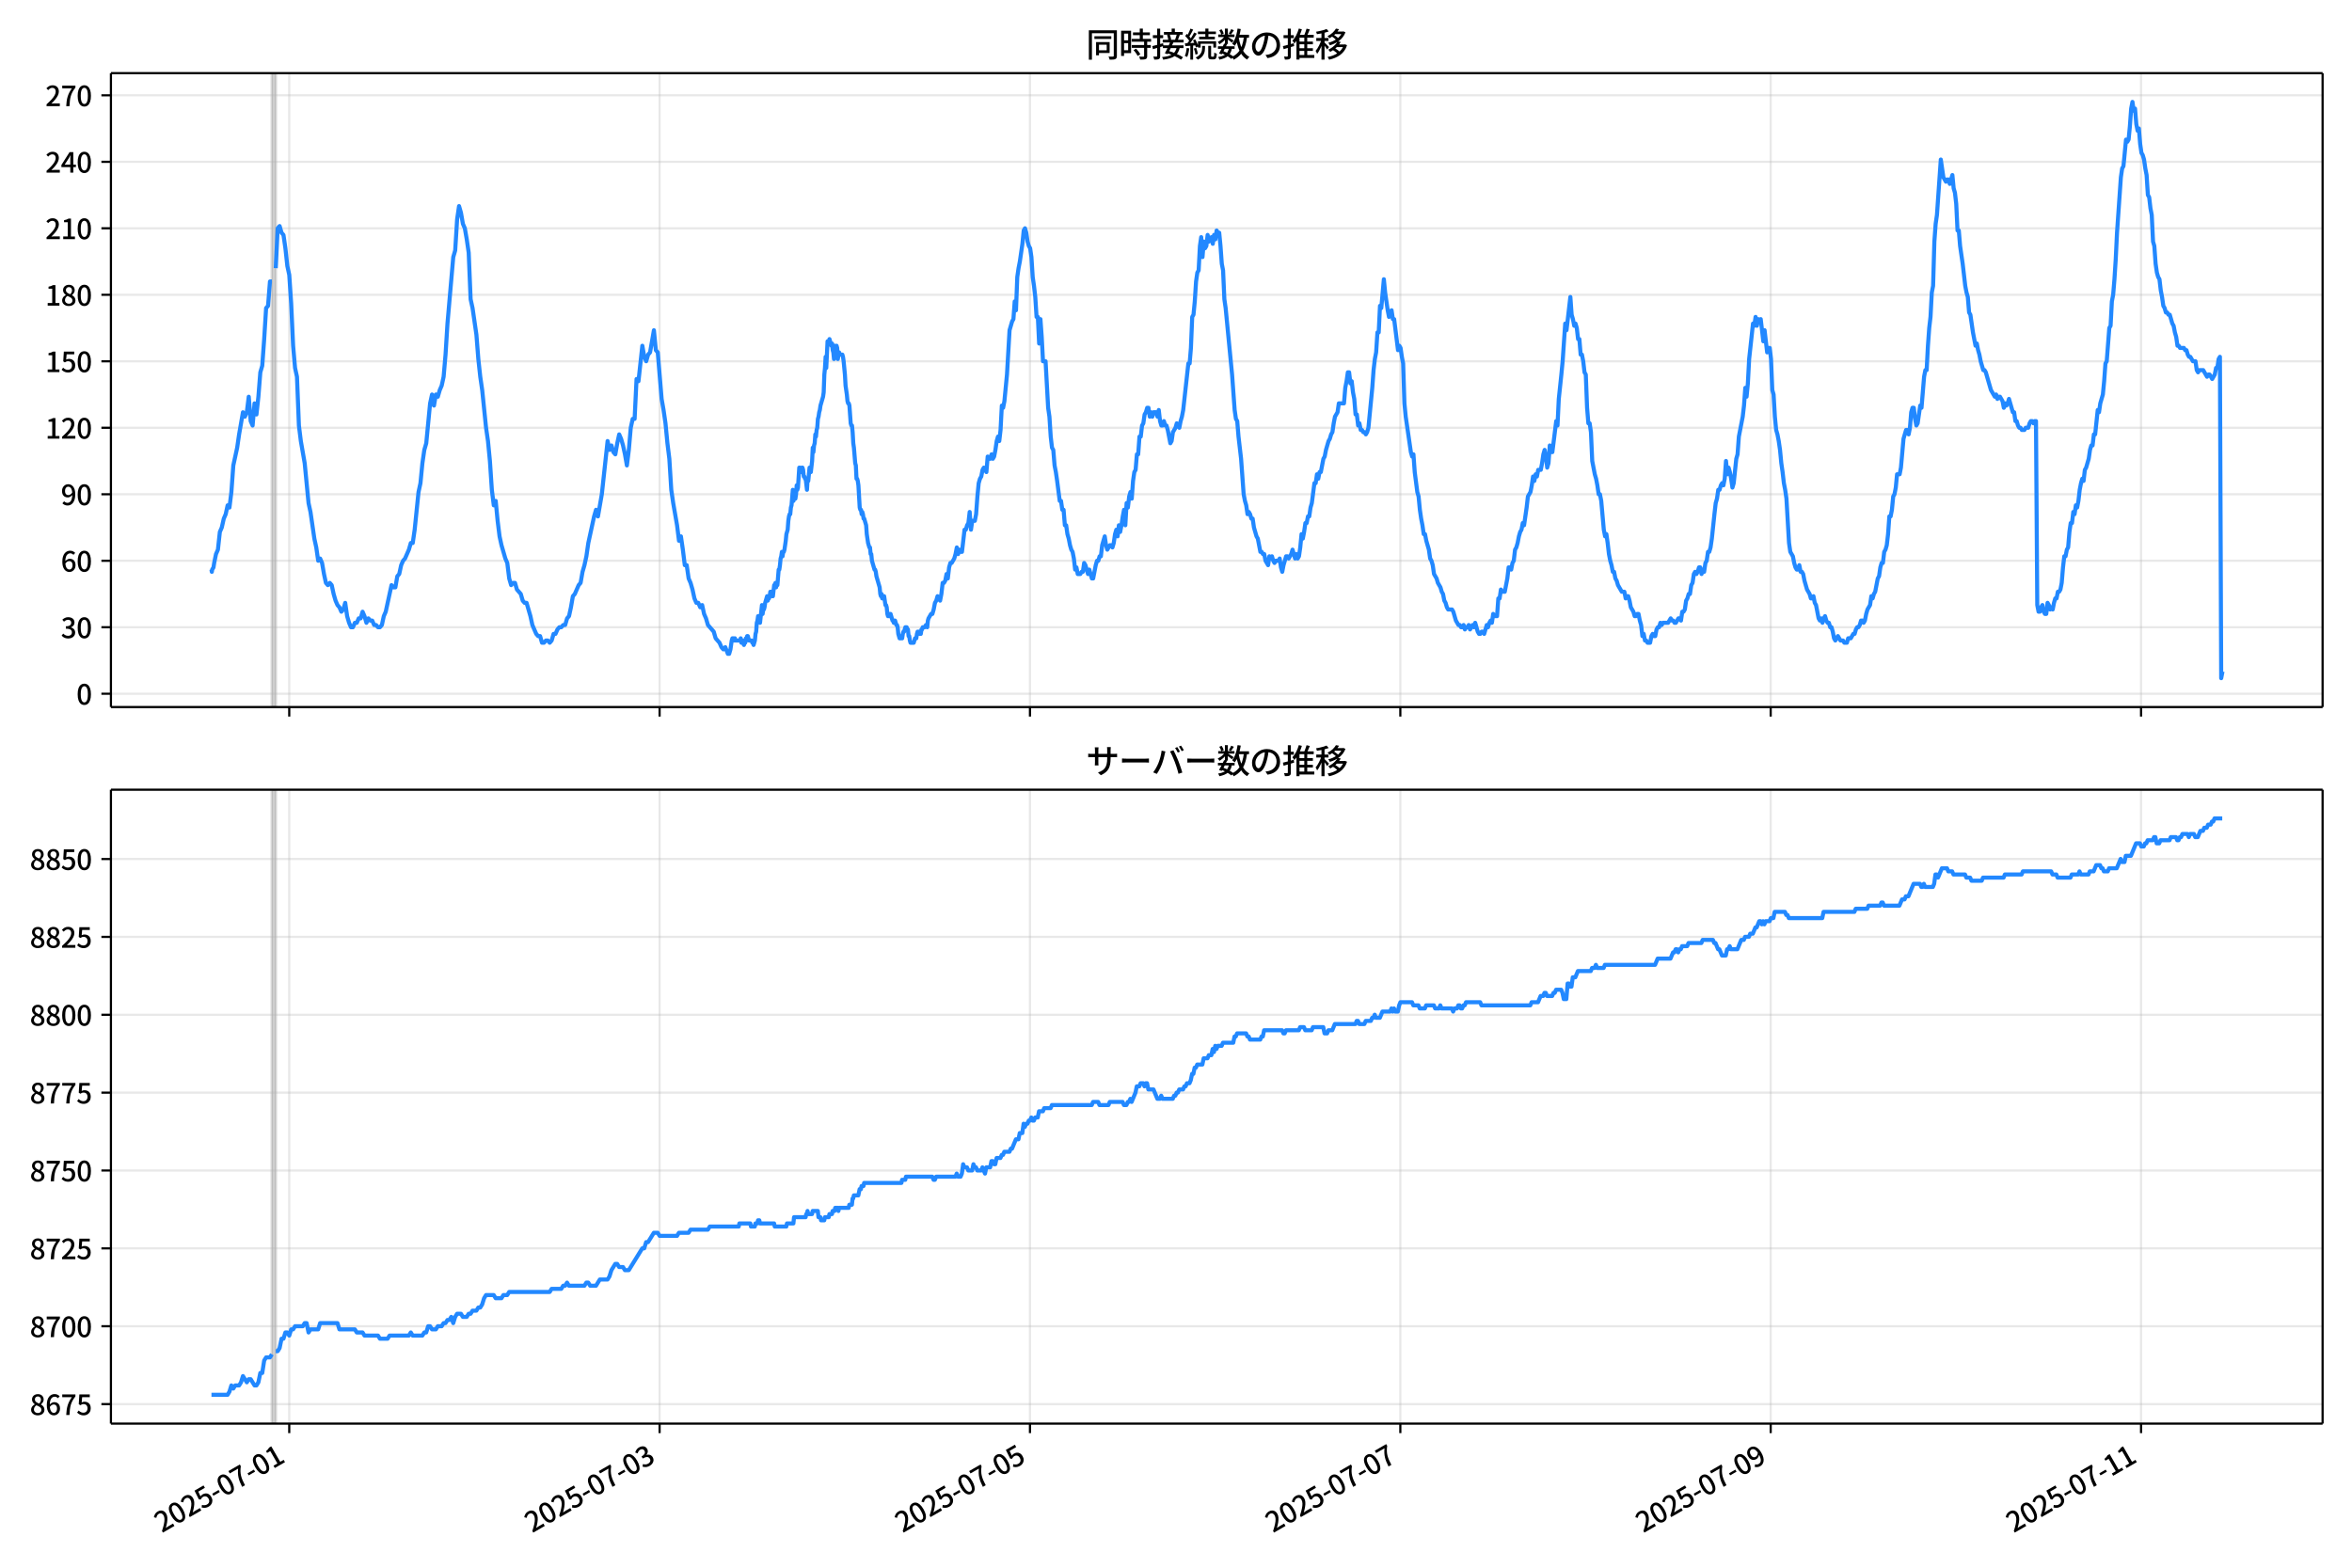 <!DOCTYPE svg  PUBLIC '-//W3C//DTD SVG 1.1//EN'  'http://www.w3.org/Graphics/SVG/1.1/DTD/svg11.dtd'>
<svg version="1.1" viewBox="0 0 864 576" xmlns="http://www.w3.org/2000/svg" xmlns:xlink="http://www.w3.org/1999/xlink">
 <defs>
  <style type="text/css">*{stroke-linejoin: round; stroke-linecap: butt}</style>
 </defs>
 <g id="aa">
  <g id="ab">
   <path d="m0 576h864v-576h-864z" fill="#fff"/>
  </g>
  <g id="ac">
   <g id="ad">
    <path d="m40.75 259.78h812.45v-232.9h-812.45z" fill="#fff"/>
   </g>
   <g id="ae">
    <path d="m99.875 259.78h1.417v-232.9h-1.417z" clip-path="url(#b)" fill="#808080" opacity=".3" stroke="#808080"/>
   </g>
   <g id="af">
    <g id="ag">
     <g id="ah">
      <path d="m106.25 259.78v-232.9" clip-path="url(#b)" fill="none" stroke="#b0b0b0" stroke-linecap="square" stroke-opacity=".3" stroke-width=".8"/>
     </g>
     <g id="ai">
      <defs>
       <path id="h" d="m0 0v3.5" stroke="#000" stroke-width=".8"/>
      </defs>
      <use x="106.253" y="259.778" stroke="#000000" stroke-width=".8" xlink:href="#h"/>
     </g>
    </g>
    <g id="aj">
     <g id="ak">
      <path d="m242.3 259.78v-232.9" clip-path="url(#b)" fill="none" stroke="#b0b0b0" stroke-linecap="square" stroke-opacity=".3" stroke-width=".8"/>
     </g>
     <g id="al">
      <use x="242.304" y="259.778" stroke="#000000" stroke-width=".8" xlink:href="#h"/>
     </g>
    </g>
    <g id="am">
     <g id="an">
      <path d="m378.36 259.78v-232.9" clip-path="url(#b)" fill="none" stroke="#b0b0b0" stroke-linecap="square" stroke-opacity=".3" stroke-width=".8"/>
     </g>
     <g id="ao">
      <use x="378.355" y="259.778" stroke="#000000" stroke-width=".8" xlink:href="#h"/>
     </g>
    </g>
    <g id="ap">
     <g id="aq">
      <path d="m514.41 259.78v-232.9" clip-path="url(#b)" fill="none" stroke="#b0b0b0" stroke-linecap="square" stroke-opacity=".3" stroke-width=".8"/>
     </g>
     <g id="ar">
      <use x="514.407" y="259.778" stroke="#000000" stroke-width=".8" xlink:href="#h"/>
     </g>
    </g>
    <g id="as">
     <g id="at">
      <path d="m650.46 259.78v-232.9" clip-path="url(#b)" fill="none" stroke="#b0b0b0" stroke-linecap="square" stroke-opacity=".3" stroke-width=".8"/>
     </g>
     <g id="au">
      <use x="650.458" y="259.778" stroke="#000000" stroke-width=".8" xlink:href="#h"/>
     </g>
    </g>
    <g id="av">
     <g id="aw">
      <path d="m786.51 259.78v-232.9" clip-path="url(#b)" fill="none" stroke="#b0b0b0" stroke-linecap="square" stroke-opacity=".3" stroke-width=".8"/>
     </g>
     <g id="ax">
      <use x="786.509" y="259.778" stroke="#000000" stroke-width=".8" xlink:href="#h"/>
     </g>
    </g>
   </g>
   <g id="ay">
    <g id="az">
     <g id="ba">
      <path d="m40.75 254.89h812.45" clip-path="url(#b)" fill="none" stroke="#b0b0b0" stroke-linecap="square" stroke-opacity=".3" stroke-width=".8"/>
     </g>
     <g id="bb">
      <defs>
       <path id="c" d="m0 0h-3.5" stroke="#000" stroke-width=".8"/>
      </defs>
      <use x="40.75" y="254.892" stroke="#000000" stroke-width=".8" xlink:href="#c"/>
     </g>
     <g id="bc">
      <!-- 0 -->
      <g transform="translate(28.05 258.88) scale(.1 -.1)">
       <defs>
        <path id="a" transform="scale(.016)" d="m1830-90q-460 0-806 275-346 276-535 823-188 547-188 1366 0 820 188 1357 189 538 535 803 346 266 806 266 461 0 800-269 340-269 528-803 189-534 189-1354 0-819-189-1366-188-547-528-823-339-275-800-275zm0 589q237 0 422 185 186 186 288 599 103 413 103 1091 0 679-103 1082-102 403-288 582-185 180-422 180-236 0-422-180-186-179-292-582-105-403-105-1082 0-678 105-1091 106-413 292-599 186-185 422-185z"/>
       </defs>
       <use xlink:href="#a"/>
      </g>
     </g>
    </g>
    <g id="bd">
     <g id="be">
      <path d="m40.75 230.46h812.45" clip-path="url(#b)" fill="none" stroke="#b0b0b0" stroke-linecap="square" stroke-opacity=".3" stroke-width=".8"/>
     </g>
     <g id="bf">
      <use x="40.75" y="230.462" stroke="#000000" stroke-width=".8" xlink:href="#c"/>
     </g>
     <g id="bg">
      <!-- 30 -->
      <g transform="translate(22.35 234.45) scale(.1 -.1)">
       <defs>
        <path id="q" transform="scale(.016)" d="m1715-90q-371 0-656 90t-503 240q-217 150-377 323l359 474q211-205 479-359 269-153 634-153 269 0 467 92 199 93 311 266t112 423q0 256-125 451t-429 300q-304 106-835 106v551q467 0 732 105 266 106 384 291 119 186 119 423 0 307-192 489-192 183-531 183-269 0-503-119-233-118-438-316l-384 460q282 256 614 413 333 157 737 157 422 0 748-144 327-144 512-413 186-269 186-659 0-403-221-685-221-281-592-422v-26q269-70 490-227t349-400 128-557q0-422-215-726-214-304-573-468-358-163-787-163z"/>
       </defs>
       <use xlink:href="#q"/>
       <use transform="translate(57)" xlink:href="#a"/>
      </g>
     </g>
    </g>
    <g id="bh">
     <g id="bi">
      <path d="m40.75 206.03h812.45" clip-path="url(#b)" fill="none" stroke="#b0b0b0" stroke-linecap="square" stroke-opacity=".3" stroke-width=".8"/>
     </g>
     <g id="bj">
      <use x="40.75" y="206.032" stroke="#000000" stroke-width=".8" xlink:href="#c"/>
     </g>
     <g id="bk">
      <!-- 60 -->
      <g transform="translate(22.35 210.02) scale(.1 -.1)">
       <defs>
        <path id="p" transform="scale(.016)" d="m1971-90q-339 0-634 144-294 144-518 435-224 292-352 733-128 442-128 1044 0 678 147 1161 148 483 397 784 250 301 570 445t665 144q397 0 688-147 292-147 490-359l-403-448q-128 154-327 253-198 99-409 99-307 0-567-182-259-182-413-605-153-422-153-1145 0-608 115-1002t326-589q212-195 493-195 212 0 375 121 163 122 259 343t96 522q0 300-90 511-89 212-259 320-169 109-419 109-211 0-451-134t-458-461l-25 538q134 192 313 323t374 201q196 71 375 71 397 0 694-163 298-163 467-490 170-326 170-825 0-468-195-817-195-348-512-544-317-195-701-195z"/>
       </defs>
       <use xlink:href="#p"/>
       <use transform="translate(57)" xlink:href="#a"/>
      </g>
     </g>
    </g>
    <g id="bl">
     <g id="bm">
      <path d="m40.75 181.6h812.45" clip-path="url(#b)" fill="none" stroke="#b0b0b0" stroke-linecap="square" stroke-opacity=".3" stroke-width=".8"/>
     </g>
     <g id="bn">
      <use x="40.75" y="181.602" stroke="#000000" stroke-width=".8" xlink:href="#c"/>
     </g>
     <g id="bo">
      <!-- 90 -->
      <g transform="translate(22.35 185.59) scale(.1 -.1)">
       <defs>
        <path id="o" transform="scale(.016)" d="m1562-90q-410 0-708 150-297 151-502 356l403 461q141-160 346-256t422-96q224 0 425 102 202 103 352 333 151 230 237 614 87 384 87 941 0 589-115 970t-323 563-496 182q-205 0-372-118-166-118-262-336t-96-525q0-301 86-512 87-211 259-323 173-112 417-112 224 0 460 141 237 141 448 461l32-544q-134-180-313-314t-371-208-384-74q-391 0-689 166-297 167-467 496-169 330-169 823 0 467 195 816t515 541 698 192q339 0 636-138 298-137 519-419 221-281 349-710t128-1018q0-691-141-1187t-391-807q-249-310-563-461-313-150-652-150z"/>
       </defs>
       <use xlink:href="#o"/>
       <use transform="translate(57)" xlink:href="#a"/>
      </g>
     </g>
    </g>
    <g id="bp">
     <g id="bq">
      <path d="m40.75 157.17h812.45" clip-path="url(#b)" fill="none" stroke="#b0b0b0" stroke-linecap="square" stroke-opacity=".3" stroke-width=".8"/>
     </g>
     <g id="br">
      <use x="40.75" y="157.172" stroke="#000000" stroke-width=".8" xlink:href="#c"/>
     </g>
     <g id="bs">
      <!-- 120 -->
      <g transform="translate(16.65 161.16) scale(.1 -.1)">
       <defs>
        <path id="k" transform="scale(.016)" d="m544 0v608h1037v3277h-845v467q333 58 579 147 247 90 451 218h557v-4109h915v-608h-2694z"/>
        <path id="d" transform="scale(.016)" d="m282 0v429q697 621 1164 1136 468 515 701 956 234 442 234 826 0 256-87 451-86 196-262 301-176 106-445 106-275 0-506-151-230-150-422-368l-416 410q301 333 637 518 336 186 803 186 429 0 749-176t496-493 176-745q0-455-224-919t-615-935q-390-470-889-950 186 20 394 36t374 16h1184v-634h-3046z"/>
       </defs>
       <use xlink:href="#k"/>
       <use transform="translate(57)" xlink:href="#d"/>
       <use transform="translate(114)" xlink:href="#a"/>
      </g>
     </g>
    </g>
    <g id="bt">
     <g id="bu">
      <path d="m40.75 132.74h812.45" clip-path="url(#b)" fill="none" stroke="#b0b0b0" stroke-linecap="square" stroke-opacity=".3" stroke-width=".8"/>
     </g>
     <g id="bv">
      <use x="40.75" y="132.743" stroke="#000000" stroke-width=".8" xlink:href="#c"/>
     </g>
     <g id="bw">
      <!-- 150 -->
      <g transform="translate(16.65 136.73) scale(.1 -.1)">
       <defs>
        <path id="g" transform="scale(.016)" d="m1715-90q-365 0-653 90t-506 237q-217 147-383 307l352 480q134-134 294-246t361-183q202-70 452-70 262 0 473 118 212 119 333 346 122 227 122 541 0 460-247 716-246 256-649 256-224 0-384-64t-365-198l-365 237 141 2240h2387v-627h-1747l-109-1204q154 77 307 118 154 42 340 42 397 0 723-160t518-490q192-329 192-847 0-519-224-887t-586-560q-361-192-777-192z"/>
       </defs>
       <use xlink:href="#k"/>
       <use transform="translate(57)" xlink:href="#g"/>
       <use transform="translate(114)" xlink:href="#a"/>
      </g>
     </g>
    </g>
    <g id="bx">
     <g id="by">
      <path d="m40.75 108.31h812.45" clip-path="url(#b)" fill="none" stroke="#b0b0b0" stroke-linecap="square" stroke-opacity=".3" stroke-width=".8"/>
     </g>
     <g id="bz">
      <use x="40.75" y="108.313" stroke="#000000" stroke-width=".8" xlink:href="#c"/>
     </g>
     <g id="ca">
      <!-- 180 -->
      <g transform="translate(16.65 112.3) scale(.1 -.1)">
       <defs>
        <path id="i" transform="scale(.016)" d="m1830-90q-441 0-787 163-345 164-547 448-202 285-202 650 0 314 122 557t314 419 403 291v32q-256 186-442 458-185 272-185 643 0 365 176 640t480 425q304 151 694 151 410 0 704-160t457-439q164-278 164-649 0-237-96-448t-234-381q-137-169-291-278v-32q218-115 397-285 179-169 288-406t109-557q0-346-189-628-189-281-532-448-342-166-803-166zm314 2708q205 198 310 419 106 221 106 464 0 211-83 384t-247 272q-163 99-393 99-288 0-480-183-192-182-192-502 0-256 134-429 135-172 359-294t486-230zm-294-2170q236 0 418 89 183 90 285 253 103 164 103 388 0 211-90 367-89 157-246 272-157 116-368 215t-454 195q-244-173-398-426-153-252-153-553 0-237 118-416 119-179 324-282 205-102 461-102z"/>
       </defs>
       <use xlink:href="#k"/>
       <use transform="translate(57)" xlink:href="#i"/>
       <use transform="translate(114)" xlink:href="#a"/>
      </g>
     </g>
    </g>
    <g id="cb">
     <g id="cc">
      <path d="m40.75 83.883h812.45" clip-path="url(#b)" fill="none" stroke="#b0b0b0" stroke-linecap="square" stroke-opacity=".3" stroke-width=".8"/>
     </g>
     <g id="cd">
      <use x="40.75" y="83.883" stroke="#000000" stroke-width=".8" xlink:href="#c"/>
     </g>
     <g id="ce">
      <!-- 210 -->
      <g transform="translate(16.65 87.868) scale(.1 -.1)">
       <use xlink:href="#d"/>
       <use transform="translate(57)" xlink:href="#k"/>
       <use transform="translate(114)" xlink:href="#a"/>
      </g>
     </g>
    </g>
    <g id="cf">
     <g id="cg">
      <path d="m40.75 59.453h812.45" clip-path="url(#b)" fill="none" stroke="#b0b0b0" stroke-linecap="square" stroke-opacity=".3" stroke-width=".8"/>
     </g>
     <g id="ch">
      <use x="40.75" y="59.453" stroke="#000000" stroke-width=".8" xlink:href="#c"/>
     </g>
     <g id="ci">
      <!-- 240 -->
      <g transform="translate(16.65 63.438) scale(.1 -.1)">
       <defs>
        <path id="x" transform="scale(.016)" d="m2170 0v3072q0 192 12 457 13 266 20 458h-26q-90-179-183-365-92-185-195-364l-921-1415h2579v-576h-3328v493l1875 2957h858v-4717h-691z"/>
       </defs>
       <use xlink:href="#d"/>
       <use transform="translate(57)" xlink:href="#x"/>
       <use transform="translate(114)" xlink:href="#a"/>
      </g>
     </g>
    </g>
    <g id="cj">
     <g id="ck">
      <path d="m40.75 35.023h812.45" clip-path="url(#b)" fill="none" stroke="#b0b0b0" stroke-linecap="square" stroke-opacity=".3" stroke-width=".8"/>
     </g>
     <g id="cl">
      <use x="40.75" y="35.023" stroke="#000000" stroke-width=".8" xlink:href="#c"/>
     </g>
     <g id="cm">
      <!-- 270 -->
      <g transform="translate(16.65 39.008) scale(.1 -.1)">
       <defs>
        <path id="f" transform="scale(.016)" d="m1235 0q32 646 109 1187t224 1024 384 941 576 938h-2208v627h3027v-455q-409-512-665-989-256-476-397-969t-205-1053-90-1251h-755z"/>
       </defs>
       <use xlink:href="#d"/>
       <use transform="translate(57)" xlink:href="#f"/>
       <use transform="translate(114)" xlink:href="#a"/>
      </g>
     </g>
    </g>
   </g>
   <g id="cn">
    <path d="m77.68 209.29.135.814.119-.814.491-.814.25-1.629.668-3.257.707-1.629.711-6.515.707-1.629.735-3.257.705-1.629.71-3.257.668.814.709-5.7.709-9.772 1.417-6.515.709-4.886 1.417-8.143.709 1.629.709-1.629.709-5.7.709 8.958.709 1.629.709-8.143.709 4.072.709-6.515.709-8.958.709-2.443.709-9.772.709-11.401.709-.814.709-8.958h.709m1.417-4.886.709-14.658.709-.814.709 2.443.709.814.709 4.886.709 6.515.709 3.257.709 10.586.709 15.472.709 8.143.709 3.257.709 17.915.709 5.7 1.417 8.143 1.417 14.658.709 3.257 1.417 9.772.709 3.257.709 4.886.709-.814.709 1.629.709 4.072.709 3.257.709.814.709-.814.709.814.709 3.257.709 2.443.709 1.629.709.814.709 1.629.709-.814.709-2.443.709 4.886.709 2.443.709 1.629h.709l.709-1.629h.709l.709-1.629h.709l.709-2.443.709 1.629.709 2.443.709-1.629.709.814h.709l.709 1.629h.709l.709.814h.709l.709-.814.709-3.257.709-1.629 2.126-9.772.709.814h.709l.709-4.072.709-.814.709-3.257.709-1.629.709-.814 1.417-3.257.709-2.443h.709l.709-4.886 1.417-13.844.709-3.257.709-7.329.709-4.886.709-2.443 1.417-14.658.709-3.257.709 4.072.709-4.072.709.814.709-2.443.709-1.629.709-3.257.709-8.143.709-11.401 2.126-24.43.709-2.443.709-11.401.709-4.886.709 2.443.709 4.072.709 1.629.709 4.072.709 4.886.709 17.101.709 3.257 1.417 9.772.709 8.958.709 6.515.709 4.886 1.417 13.844.709 4.886.709 7.329.709 10.586.709 5.7.709-1.629.709 7.329.709 5.7.709 3.257 1.417 4.886.709 1.629.709 5.7.709 2.443.709-.814h.709l.709 2.443 1.417 1.629.709 2.443.709.814h.709l1.417 4.886.709 3.257 1.417 3.257.709.814h.709l.709 2.443h.709l.709-.814h.709l.709.814.709-.814.709-2.443h.709l.709-1.629.709-.814h.709l.709-.814h.709l.709-2.443.709-.814.709-3.257.709-4.072.709-.814 1.417-3.257.709-.814.709-4.072.709-2.443.709-3.257.709-4.886 2.126-9.772.709-2.443.709 2.443 1.417-8.143 2.126-19.544.709 3.257.709-1.629.709 2.443.709.814.709-4.072.709-3.257.709 1.629.709 2.443.709 3.257.709 4.072.709-5.7.709-8.143.709-3.257h.709l.709-14.658.709.814 1.417-13.029.709 4.072.709 1.629.709-2.443.709-.814 1.417-8.143.709 7.329.709.814 1.417 17.101.709 4.072.709 4.886.709 7.329.709 5.7.709 11.401.709 4.886 1.417 8.143.709 5.7.709-1.629.709 4.886.709 5.7h.709l.709 4.886.709 1.629.709 2.443.709 3.257.709 1.629h.709l.709 1.629.709-.814.709 3.257.709 1.629.709 2.443 2.126 2.443.709 2.443 1.417 1.629.709 1.629.709.814.709-.814.945 2.443h.472l.472-1.629.472-3.257.236-.814h.472l.236.814.236-.814.236.814h1.653l.236-.814.236 1.629h.236l.236-.814.472 1.629.236-.814h.236l.236-1.629.236.814.236-1.629h.236l.472 1.629h.945l.236.814h.236l.236.814.472-1.629.236-2.443.236-.814.236-3.257.236-.814.236-1.629h.472l.236 2.443.709-6.515.236 3.257.236-1.629h.236l.236-.814.236-1.629.709-2.443.236 1.629.236-.814h.236l.236-.814.236-1.629h.472l.236 1.629h.236l.472-4.072h.236l.236-.814.236 1.629.236-1.629.236.814.472-5.7h.236l.236-1.629.236-2.443.236-.814.236-1.629.236 1.629.236-1.629h.236l.236-.814.472-3.257.236-2.443.472-1.629.236-3.257.236-1.629.236-.814h.236l.236-2.443.236-.814.472-5.7.236 4.072.236-2.443h.236l.236 1.629.236-1.629.236-3.257.236 1.629.236-.814.472-7.329h.236l.472 1.629.236-1.629h.236l.236.814.236 2.443h.236l.236.814h.236l.472 4.072.236-4.072.236.814.472-4.886.472 1.629.472-4.072.236-4.886.236 1.629.236-2.443.236-.814.236-3.257.236.814.236-2.443.236-.814.236-3.257.236-.814.236-1.629.236-.814.236-1.629.945-3.257.236-1.629.236-6.515.236-2.443.236-4.072.236 4.072.472-9.772h.236l.236.814.236-1.629.709 2.443.236-.814.236 2.443.236.814.236 2.443.236-4.886.236 1.629.236.814.236-2.443.236.814.236 4.072.236-1.629.236-.814.236.814h.945l.236.814.236 1.629.472 4.886.236 4.072.472 3.257.236 2.443.236.814h.236l.236.814.472 6.515.236.814h.236l.236 2.443.236 4.072.236 1.629.472 5.7.236.814.236 4.886h.236l.236.814.236 1.629.472 8.143.236.814h.236l.236 1.629.236-.814.236.814.236 1.629h.236l.709 2.443.236 3.257.472 3.257.472 1.629h.236l.236 2.443h.236l.236 2.443.945 3.257h.236l.236.814.236 1.629 1.181 4.072.236 2.443.236.814.236-.814.236 1.629.236-.814h.472l.472 3.257h.236l.236.814.236 2.443.236.814h.472l.236-.814h.236l.709 2.443h.236l.236.814.236-.814h.236l.472 1.629h.236l.236.814.236 2.443.472 1.629h.472l.236-.814.236.814.236-1.629.236-.814h.236l.472-1.629.236.814.236-.814.236.814h.236l.236 2.443h.236l.236 1.629.236.814h1.181l.472-1.629h.472l.236-1.629.236-.814h.472l.236.814h.472l.236-1.629h.236l.236-.814h.709l.472-.814.472.814.236-2.443.236-.814.945-1.629h.472l.472-1.629.472-2.443.472-.814.472-1.629.945 1.629.472-2.443.472-4.072h.472l.472-.814.472-2.443.472 1.629.472-4.072.472-1.629h.472l.945-1.629.472-1.629.472-2.443.472 2.443.472-1.629.472.814h.472l.945-8.143h.472l.472-1.629.472-.814.472-4.072.472 6.515.472-3.257h.945l.472-2.443.472-6.515.472-4.886.472-1.629.472-.814.472-2.443.472-.814.945 1.629.472-5.7.472.814h.472l.472-1.629.472 1.629.472-.814.472-2.443.472-3.257.472-1.629.472 1.629.472-4.072.472-8.958.472.814.472-2.443.945-9.772.945-16.287.945-3.257.472-.814.472-6.515.472 3.257.472-12.215.472-3.257.472-2.443.945-6.515.472-4.886.472-.814.472 1.629.472 3.257.472 1.629.472.814.472 3.257.472 7.329.472 3.257.472 4.072.472 7.329h.472l.472 9.772.472-8.958.472 6.515.472 8.958h.945l.945 17.101.472 3.257.472 7.329.472 4.072.472.814.472 5.7.472 2.443.472 3.257.945 7.329h.472l.472 3.257h.472l.472 5.7h.472l.472 3.257.472 1.629.472 2.443.472 1.629.472.814.472 2.443.472 4.072.472-.814.472 2.443h.945l.472-.814h.472l.472-3.257.472.814.945 3.257.472-1.629.945 3.257h.472l.945-4.886.472-1.629h.472l.472-1.629h.472l.472-4.072.945-3.257.472 3.257.472 1.629.945-1.629h.472l.472.814.472-1.629.472-3.257.472-1.629.472 2.443.472-4.072.472 2.443.472-2.443.472-3.257.472-2.443.472 5.7.472-8.143.472 1.629.472-4.072.472-1.629.472 2.443.472-6.515.472-3.257.472-.814.472-5.7h.472l.472-6.515h.472l.472-4.072.472-.814.472-3.257.472-.814.472-1.629h.472l.472 3.257.472-1.629.472 1.629.472-1.629h.945l.472 1.629.472-2.443.472 4.072.472 1.629h.472l.472-1.629.472 1.629h.472l.472 1.629.945 4.886.472-.814.472-3.257.945-1.629.472-1.629.945 1.629.472-2.443.472-1.629.472-2.443 1.89-17.101h.472l.472-5.7.472-11.401.472-.814.472-4.886.472-7.329.472-3.257.472-.814.472-8.958.472-3.257.472 7.329.472-5.7.472 2.443.472-.814.472-4.072.472 2.443.945-1.629.472 2.443.472-3.257.472 1.629.472-3.257.472.814h.472l.472 4.886.472 6.515.472 2.443.472 10.586.472 3.257 2.362 24.43.945 13.029.472 3.257.472.814.472 5.7.945 8.143.945 13.029.472 2.443.472 1.629.472 3.257.472-.814.472.814.472 1.629h.472l.472 3.257.945 3.257.472.814.945 4.886h.472l.472.814h.472l.472 2.443.945 1.629.472-3.257.472.814.472-.814.472 1.629.472.814.472-.814h.945l.472-.814.472 3.257.472 1.629.472-2.443.945-3.257h.472l.472.814.945-1.629.472-1.629.945 3.257.472-1.629.472 1.629.472-.814.472-3.257.472-4.886.472 1.629.472-2.443.472-3.257h.472l.472-2.443h.472l.472-3.257.472-1.629.945-7.329h.472l.472-3.257.472 1.629.472-2.443h.472l.945-4.886.472-.814.472-2.443.945-3.257.472-.814.472-1.629.472-.814.472-3.257.472-2.443.945-1.629.472-3.257h1.89l.472-5.7.472-2.443.472-3.257h.472l.472 4.072.472-.814.472 4.072.472 2.443.472 5.7h.472l.472 4.072.472-.814.472 2.443h.472l.472.814h.472l.472.814.472-.814.472-1.629 1.417-14.658.472-6.515.472-4.072.472-2.443.472-7.329h.472l.472-9.772.472.814.945-10.586.472 4.886.945 6.515.472 2.443.472-.814.472-1.629.472 3.257h.472l1.417 11.401.472-1.629.472.814.472 3.257.472 2.443.472 14.658.472 4.886 1.89 13.029.472 1.629.472-.814.472 6.515.945 7.329.472 1.629.472 4.886.472 3.257.472 2.443.472 3.257h.472l.472 2.443.945 3.257.472 3.257.472.814.472 1.629.472 3.257.945 1.629.472 1.629.945 1.629.472 1.629.472.814.472 2.443.472.814.472 1.629.472.814h1.417l.472.814.945 3.257.945 1.629h.472l.472.814h.472l.472-.814.472 1.629.472-.814h.472l.472-.814.472 1.629.945-1.629.472.814.472-1.629.945 3.257.472.814h.472l.472-.814h.472l.472.814.945-3.257.472.814.472-1.629.472-.814.472.814.472-3.257.472.814h.945l.472-6.515h.472l.472-3.257.472.814h.945l.945-4.886.472-4.072h.472l.472.814.472-2.443.472-.814.472-4.072.472-.814.472-1.629.472-2.443.472-1.629.472-.814.472-2.443.472.814.945-6.515.472-4.072.945-1.629.472-2.443.472-3.257.472 1.629.472-2.443.472.814.472-2.443h.945l.472-2.443.472-3.257.472-1.629.472 2.443.472 4.072.472-1.629.472-6.515.472 2.443h.472l1.417-11.401.472 1.629.472-9.772.945-8.958.472-4.886.945-13.844.472 2.443 1.417-12.215.472 6.515.472 1.629.472 2.443.472-.814.472 1.629.472 4.072h.472l.472 5.7h.472l.472 2.443.472 4.072.472.814.472 12.215.472 5.7h.472l.472 3.257.472 10.586.945 4.886.472 1.629.472 2.443.472 3.257h.472l.472 2.443.945 10.586.472 2.443.472-.814.472 3.257.472 4.072.472 2.443.472 1.629.472 2.443h.472l.472 2.443.472.814.472 1.629 1.417 2.443h.945l.472 2.443.472-.814h.472l.472 1.629.472 2.443.945 1.629.472 1.629h.472l.472-.814h.472l.472 2.443.472 1.629.472 4.072.472-.814.472 2.443h.472l.472.814h.945l.472-2.443.472-.814.472.814h.472l.472-2.443.472-.814h.472l.472-1.629.472.814.472-.814h1.89l.945-1.629.472.814h.472l.472.814h.472l.945-1.629h.472l.472.814.472-3.257h.472l.472-.814.472-3.257.472-.814.472-1.629h.472l.472-3.257.472-.814.472-3.257.472-.814.472.814.472-.814.472-1.629h.472l.472 2.443.472-1.629.472.814.472-3.257.472-.814.472-3.257h.472l.472-1.629.472-3.257.945-8.958.472-4.072.472-1.629.472-3.257h.472l.472-1.629.472-.814.472.814.472-2.443.472-6.515.472 4.886.472-2.443.472 1.629.472 2.443.472 3.257.472-1.629.945-8.958.472-1.629.472-6.515 1.417-7.329.472-4.072.472-6.515.472 3.257.472-4.886.472-8.958 1.417-13.029.472.814.472-3.257.472 3.257.472-2.443.472.814.472-.814.945 8.143.472-4.072.945 8.143.472-1.629h.472l.472 4.072.472 11.401.472 1.629.472 8.143.472 4.886.472 1.629.472 2.443.472 3.257.472 4.886.472 3.257.472 4.072.472 2.443.472 3.257.945 16.287.472 3.257.945 1.629.472 2.443.472 1.629.472.814h.472l.472-1.629.472 2.443h.472l.472.814.472 2.443.945 3.257.945 1.629.472 1.629h.472l.472-.814.472 2.443.472.814.945 4.886.472.814.472-.814.472 1.629.472-1.629.472-.814.472 1.629.472.814h.472l.472 1.629h.472l.472 1.629.472 2.443.472.814.945-1.629.945 1.629h.945l.472.814h.945l.472-1.629h.945l.945-1.629h.472l.472-1.629.472-.814h.472l.472-.814.472-1.629h.472l.472.814.472-.814.472-2.443.472-1.629.945-1.629.472-3.257.472.814.472-1.629.472-.814.945-4.886.472-.814.472-3.257.472-1.629h.472l.472-4.072.472-.814.472-1.629.472-4.072.472-6.515h.472l.472-2.443.472-4.886.472-.814.472-2.443.472-4.886h.945l.472-2.443.945-10.586.945-3.257h.472l.472 1.629.472-2.443.472-5.7.472-1.629h.472l.472 4.072.472 2.443.472-.814.945-6.515.472.814.945-11.401.472-2.443h.472l.472-8.958.472-6.515.472-4.072.472-8.958.472-2.443.472-16.287.472-6.515.472-3.257 1.417-20.358.945 6.515.945 1.629.472-.814h.472l.472 1.629.945-3.257.472 4.886.472 1.629.472 4.072.472 9.772h.472l.472 5.7.945 6.515.945 8.143.472 2.443.472 1.629.472 5.7.472.814.945 6.515.945 4.886.472-.814.472 2.443.472 1.629.472 2.443.945 3.257h.472l.472.814 1.89 6.515 1.417 2.443.472-.814.472 1.629.472-.814h.472l.945 1.629.472 2.443.472-1.629.472.814.472-.814.472-1.629 1.417 4.886h.472l.472 3.257h.472l.472 1.629.472.814h.472l.472.814h.945l.472-.814h.945l.472-1.629.472-.814h.472l.472.814.472-.814h.472l.472 67.589.472 2.443h.472l.472-1.629.472-.814.472 2.443.472.814h.472l.472-4.072.472.814.472 1.629.472-.814.472.814.472-2.443.472-1.629h.472l.472-2.443h.472l.472-.814.472-2.443.472-5.7.472-4.072h.472l.472-2.443.472-.814.472-5.7.472-3.257h.472l.472-4.072.472.814.472-3.257.472.814.472-2.443.472-4.072.472-2.443.472-1.629.472.814.472-4.072.472-.814.945-3.257.472-3.257.472-1.629h.472l.472-4.072h.472l.945-8.958.472.814.472-3.257.945-3.257.472-4.886.472-6.515.472-.814.945-12.215.472-.814.472-8.958.472-2.443.472-5.7.472-7.329.472-9.772 1.417-20.358.472-3.257.472-.814.945-9.772.472.814.472-.814.472-4.886.472-6.515.472-2.443.472 3.257.472-.814.472 5.7.472 2.443.472-.814.472 5.7.472 3.257.472.814.472 1.629.472 3.257.472 2.443.472 7.329.472.814.472 4.072.472 2.443.472 9.772.472 1.629.472 6.515.472 3.257.472 1.629.472.814.472 4.072.472 2.443.472 3.257.472.814.472 1.629h.472l.472.814h.472l.945 3.257.472.814.472 2.443.472 1.629.472 3.257h.472l.472.814h1.417l.472.814h.472l.472 1.629.472.814h.472l.945 1.629h.945l.472 3.257.472.814.472-.814h1.417l1.417 2.443.472-.814h.472l.945 1.629.945-1.629.472-2.443h.472l.472-3.257.472-.814.472 118.08.472-2.443v0" clip-path="url(#b)" fill="none" stroke="#28f" stroke-linecap="square" stroke-width="1.5"/>
   </g>
   <g id="co">
    <path d="m40.75 259.78v-232.9" fill="none" stroke="#000" stroke-linecap="square" stroke-width=".8"/>
   </g>
   <g id="cp">
    <path d="m853.2 259.78v-232.9" fill="none" stroke="#000" stroke-linecap="square" stroke-width=".8"/>
   </g>
   <g id="cq">
    <path d="m40.75 259.78h812.45" fill="none" stroke="#000" stroke-linecap="square" stroke-width=".8"/>
   </g>
   <g id="cr">
    <path d="m40.75 26.88h812.45" fill="none" stroke="#000" stroke-linecap="square" stroke-width=".8"/>
   </g>
   <g id="cs">
    <!-- 同時接続数の推移 -->
    <g transform="translate(398.98 20.88) scale(.12 -.12)">
     <defs>
      <path id="w" transform="scale(.016)" d="m1587 3936h3232v-518h-3232v518zm320-1114h557v-2534h-557v2534zm301 0h2291v-2086h-2291v512h1734v1069h-1734v505zm-1683 2260h5113v-570h-4524v-5056h-589v5626zm4768 0h595v-4896q0-250-67-397t-227-218q-160-77-426-96t-675-19q-13 83-45 192t-77 218q-45 108-89 185 281-13 527-13 247 0 330 0 83 7 118 42 36 35 36 112v4890z"/>
      <path id="u" transform="scale(.016)" d="m2714 4672h3238v-525h-3238v525zm-244-1235h3712v-538h-3712v538zm20-1184h3635v-531h-3635v531zm1523 3155h595v-2310h-595v2310zm832-2451h589v-2823q0-230-61-364-61-135-227-199-167-70-423-86t-633-16q-20 121-78 285-57 163-121 284 275-6 509-9t310-3q77 6 106 28 29 23 29 93v2810zm-2023-1677 487 282q153-160 313-352t294-381q135-189 206-343l-519-313q-64 153-189 348-124 196-278 394-154 199-314 365zm-2086 3718h1619v-4281h-1619v544h1056v3187h-1056v550zm32-1843h1293v-537h-1293v537zm-320 1843h563v-4832h-563v4832z"/>
      <path id="v" transform="scale(.016)" d="m3866 5408h614v-870h-614v870zm-1479-653h3597v-518h-3597v518zm-230-1485h4e3v-518h-4e3v518zm825 922 519 102q64-160 121-342 58-182 96-352 39-170 45-304l-544-128q-6 134-42 313-35 180-83 365-48 186-112 346zm1856 109 589-71q-96-275-202-557-105-281-195-486l-518 77q58 147 122 329 64 183 118 372t86 336zm-2643-2106h3943v-518h-3943v518zm1408 685 602-115q-167-371-362-784t-390-797-362-685l-525 179q160 288 346 666t368 784 323 752zm-659-2157 358 403q352-102 733-240 381-137 752-304 371-166 697-336 327-169 558-329l-384-461q-218 160-532 336-313 176-685 345-371 170-755 323-384 154-742 263zm1894 1114 583-71q-122-550-353-944-230-393-604-662t-922-435q-547-167-1296-269-25 128-93 269-67 141-137 230 678 64 1168 192t819 349q330 221 531 550 202 330 304 791zm-4684 217q396 90 953 240 557 151 1120 311l77-544q-525-154-1053-311-528-156-963-284l-134 588zm121 2093h1965v-563h-1965v563zm819 1248h576v-5229q0-236-51-374t-192-208q-141-77-355-99-214-23-541-16-13 115-64 288t-109 294q205-6 381-6t234 0q64 0 92 28 29 29 29 93v5229z"/>
      <path id="t" transform="scale(.016)" d="m4058 5408h595v-1798h-595v1798zm-1415-563h3443v-499h-3443v499zm231-992h3008v-499h-3008v499zm-224-877h3475v-1203h-531v729h-2432v-729h-512v1203zm1964-877h551v-1881q0-122 22-157 23-35 106-35 25 0 92 0 68 0 135 0t99 0q51 0 83 54t45 224 19 515q90-70 234-131t259-93q-19-429-83-662-64-234-183-326-118-93-316-93-39 0-103 0t-134 0-138 0q-67 0-99 0-237 0-365 64t-176 218q-48 153-48 422v1881zm-1164-6h550v-455q0-243-48-528-48-284-186-579-137-294-409-572-272-279-727-503-70 90-192 208-121 118-230 195 416 205 665 438 250 234 371 474 122 240 164 467 42 228 42 413v442zm-2240 3309 524-192q-121-244-259-503-137-259-275-496t-259-416l-410 173q122 186 246 438 125 253 240 515 116 263 193 481zm716-743 500-230q-224-359-496-756-272-396-548-764-275-368-518-650l-358 205q179 211 377 483 199 272 387 569 189 298 358 592 170 295 298 551zm-1721-665 307 403q166-154 339-340 173-185 320-364t224-327l-326-460q-77 160-218 348-141 189-314 384-172 196-332 356zm1485-832 435 179q128-211 249-458 122-246 215-474 93-227 137-412l-473-211q-32 185-119 422-86 237-201 486-115 250-243 468zm-1530-583q422 26 998 54 576 29 1184 68l7-499q-570-45-1127-84-556-38-992-70l-70 531zm1702-992 436 135q121-276 214-596t118-556l-454-148q-26 237-112 563-86 327-202 602zm-1363 109 499-83q-57-455-163-897-105-441-253-748-51 32-134 73-83 42-170 83-86 42-144 62 148 294 234 697t131 813zm691 627h525v-2861h-525v2861z"/>
      <path id="m" transform="scale(.016)" d="m224 2022h3187v-499h-3187v499zm51 2247h3111v-487h-3111v487zm1127-1735 563-121q-154-320-333-672t-352-679q-173-326-326-582l-532 173q148 243 324 566t345 669q170 346 311 646zm934-832 563-64q-89-480-262-838t-461-614-701-432-976-298q-25 128-99 269t-157 237q659 102 1085 303 426 202 666 554t342 883zm422 3597 519-211q-147-218-298-436-150-217-278-377l-403 186q121 173 252 413 132 240 208 425zm-1203 109h563v-2957h-563v2957zm-1075-320 448 186q134-192 246-420 112-227 157-393l-467-211q-38 172-147 406t-237 432zm1094-1050 397-236q-160-263-400-529-240-265-519-489-278-224-553-378-51 103-141 237-89 135-179 218 269 109 534 294 266 186 493 416 228 231 368 467zm487-204q83-45 246-145 163-99 352-211t346-211 221-150l-327-423q-83 77-230 198-147 122-317 253-170 132-327 250-156 119-259 189l295 250zm1798 396h2311v-556h-2311v556zm115 1178 615-90q-103-640-263-1235t-384-1101q-224-505-512-889-44 57-134 134t-186 157-166 125q275 339 473 796 199 458 340 995 141 538 217 1108zm1223-1510 614-58q-147-1101-445-1940-297-838-813-1443-515-604-1321-1014-26 71-90 177-64 105-134 208-70 102-128 159 742 346 1212 880 471 535 730 1290 260 755 375 1741zm-1005-135q134-851 387-1597 253-745 659-1305 407-560 1002-874-70-57-154-150-83-93-154-189-70-96-121-179-633 371-1056 988-422 618-688 1434-265 816-425 1783l550 89zm-3309-3065 327 416q377-148 754-330 378-182 701-378 324-195 548-368l-416-435q-211 179-519 378-307 198-666 383-358 186-729 334z"/>
      <path id="s" transform="scale(.016)" d="m3686 4378q-64-493-163-1041-99-547-265-1084-192-653-432-1104t-522-688-595-237q-320 0-596 221-275 221-448 621-172 400-172 931 0 537 220 1017 221 480 611 851 391 372 909 583 519 211 1121 211 576 0 1040-186 464-185 793-515 330-329 502-771 173-441 173-941 0-672-278-1194-278-521-816-851-538-329-1318-444l-378 601q166 20 307 42t263 48q307 70 585 217 279 148 496 375 218 227 342 534 125 308 125 692t-122 713q-121 330-358 573-236 243-582 380-346 138-781 138-525 0-935-186-409-185-694-489-284-304-432-656-147-352-147-678 0-365 89-605 90-240 224-355 135-115 276-115t288 144 297 457q151 314 298 800 147 461 246 982 100 522 145 1021l684-12z"/>
      <path id="n" transform="scale(.016)" d="m2995 2925h2893v-519h-2893v519zm0-1280h2893v-519h-2893v519zm-64-1299h3232v-557h-3232v557zm1312 3577h563v-3763h-563v3763zm429 1466 634-141q-154-390-340-794-185-403-339-684l-512 140q103 199 208 458 106 259 195 528 90 269 154 493zm-1472 25 582-147q-153-518-371-1018-217-499-483-931t-573-758q-38 64-109 160-70 96-147 198-77 103-141 160 416 416 733 1034t509 1302zm128-1203h2720v-537h-2720v-4205h-582v4422l313 320h269zm-3174-2157q396 90 953 240 557 151 1120 311l77-544q-525-154-1053-311-528-156-963-284l-134 588zm121 2093h1965v-563h-1965v563zm819 1248h576v-5229q0-236-51-374t-192-208q-141-77-355-99-214-23-541-16-13 115-64 288t-109 294q205-6 381-6t234 0q64 0 92 28 29 29 29 93v5229z"/>
      <path id="l" transform="scale(.016)" d="m4051 5402 595-109q-281-493-729-941t-1107-806q-39 64-106 144t-141 153q-73 74-137 119 608 288 1011 678t614 762zm-77-557h1511v-493h-1863l352 493zm1293 0h109l109 25 384-179q-192-505-496-905t-695-701q-390-301-845-519-454-217-947-358-44 109-137 253t-176 227q448 109 867 294 419 186 777 445 359 259 631 592t419 730v96zm-1990-954 377 307q167-96 336-218 170-121 320-249 151-128 247-237l-397-332q-90 108-237 236t-317 259q-169 132-329 234zm1107-934 595-109q-307-538-803-1031-496-492-1232-876-38 64-102 144t-138 156q-74 77-138 116 455 217 807 483t604 554q253 288 407 563zm-90-589h1460v-506h-1818l358 506zm1268 0h121l109 26 384-167q-192-614-531-1075t-787-794q-448-332-983-553-534-221-1129-355-45 115-132 269-86 153-176 249 551 96 1043 285 493 189 903 473 410 285 714 669t464 883v90zm-2132-1056 410 339q186-102 384-237 198-134 371-275t282-269l-435-371q-103 128-270 272-166 144-361 288t-381 253zm-2150 3533h589v-5376h-589v5376zm-992-1242h2336v-569h-2336v569zm1024-224 365-160q-96-339-231-707-134-368-291-727-157-358-336-672-179-313-365-537-44 128-134 291t-160 272q173 192 339 457 167 266 323 570 157 304 282 618t208 595zm941 1946 416-467q-314-122-695-221-380-99-784-173-403-74-780-131-20 102-71 236-51 135-102 231 358 58 732 138 375 80 711 179t573 208zm-397-2579q58-45 179-170 122-125 266-266 144-140 259-265t160-183l-352-473q-58 102-157 255-99 154-218 317-118 164-227 311-108 147-185 237l275 237z"/>
     </defs>
     <use xlink:href="#w"/>
     <use transform="translate(100)" xlink:href="#u"/>
     <use transform="translate(200)" xlink:href="#v"/>
     <use transform="translate(300)" xlink:href="#t"/>
     <use transform="translate(400)" xlink:href="#m"/>
     <use transform="translate(500)" xlink:href="#s"/>
     <use transform="translate(600)" xlink:href="#n"/>
     <use transform="translate(700)" xlink:href="#l"/>
    </g>
   </g>
  </g>
  <g id="ct">
   <g id="cu">
    <path d="m40.75 523.06h812.45v-232.9h-812.45z" fill="#fff"/>
   </g>
   <g id="cv">
    <path d="m99.875 523.06h1.417v-232.9h-1.417z" clip-path="url(#e)" fill="#808080" opacity=".3" stroke="#808080"/>
   </g>
   <g id="cw">
    <g id="cx">
     <g id="cy">
      <path d="m106.25 523.06v-232.9" clip-path="url(#e)" fill="none" stroke="#b0b0b0" stroke-linecap="square" stroke-opacity=".3" stroke-width=".8"/>
     </g>
     <g id="cz">
      <use x="106.253" y="523.055" stroke="#000000" stroke-width=".8" xlink:href="#h"/>
     </g>
     <g id="da">
      <!-- 2025-07-01 -->
      <g transform="translate(59.463 563.33) rotate(-30) scale(.1 -.1)">
       <defs>
        <path id="j" transform="scale(.016)" d="m301 1536v544h1689v-544h-1689z"/>
       </defs>
       <use xlink:href="#d"/>
       <use transform="translate(57)" xlink:href="#a"/>
       <use transform="translate(114)" xlink:href="#d"/>
       <use transform="translate(171)" xlink:href="#g"/>
       <use transform="translate(228)" xlink:href="#j"/>
       <use transform="translate(263.7)" xlink:href="#a"/>
       <use transform="translate(320.7)" xlink:href="#f"/>
       <use transform="translate(377.7)" xlink:href="#j"/>
       <use transform="translate(413.4)" xlink:href="#a"/>
       <use transform="translate(470.4)" xlink:href="#k"/>
      </g>
     </g>
    </g>
    <g id="db">
     <g id="dc">
      <path d="m242.3 523.06v-232.9" clip-path="url(#e)" fill="none" stroke="#b0b0b0" stroke-linecap="square" stroke-opacity=".3" stroke-width=".8"/>
     </g>
     <g id="dd">
      <use x="242.304" y="523.055" stroke="#000000" stroke-width=".8" xlink:href="#h"/>
     </g>
     <g id="de">
      <!-- 2025-07-03 -->
      <g transform="translate(195.51 563.33) rotate(-30) scale(.1 -.1)">
       <use xlink:href="#d"/>
       <use transform="translate(57)" xlink:href="#a"/>
       <use transform="translate(114)" xlink:href="#d"/>
       <use transform="translate(171)" xlink:href="#g"/>
       <use transform="translate(228)" xlink:href="#j"/>
       <use transform="translate(263.7)" xlink:href="#a"/>
       <use transform="translate(320.7)" xlink:href="#f"/>
       <use transform="translate(377.7)" xlink:href="#j"/>
       <use transform="translate(413.4)" xlink:href="#a"/>
       <use transform="translate(470.4)" xlink:href="#q"/>
      </g>
     </g>
    </g>
    <g id="df">
     <g id="dg">
      <path d="m378.36 523.06v-232.9" clip-path="url(#e)" fill="none" stroke="#b0b0b0" stroke-linecap="square" stroke-opacity=".3" stroke-width=".8"/>
     </g>
     <g id="dh">
      <use x="378.355" y="523.055" stroke="#000000" stroke-width=".8" xlink:href="#h"/>
     </g>
     <g id="di">
      <!-- 2025-07-05 -->
      <g transform="translate(331.57 563.33) rotate(-30) scale(.1 -.1)">
       <use xlink:href="#d"/>
       <use transform="translate(57)" xlink:href="#a"/>
       <use transform="translate(114)" xlink:href="#d"/>
       <use transform="translate(171)" xlink:href="#g"/>
       <use transform="translate(228)" xlink:href="#j"/>
       <use transform="translate(263.7)" xlink:href="#a"/>
       <use transform="translate(320.7)" xlink:href="#f"/>
       <use transform="translate(377.7)" xlink:href="#j"/>
       <use transform="translate(413.4)" xlink:href="#a"/>
       <use transform="translate(470.4)" xlink:href="#g"/>
      </g>
     </g>
    </g>
    <g id="dj">
     <g id="dk">
      <path d="m514.41 523.06v-232.9" clip-path="url(#e)" fill="none" stroke="#b0b0b0" stroke-linecap="square" stroke-opacity=".3" stroke-width=".8"/>
     </g>
     <g id="dl">
      <use x="514.407" y="523.055" stroke="#000000" stroke-width=".8" xlink:href="#h"/>
     </g>
     <g id="dm">
      <!-- 2025-07-07 -->
      <g transform="translate(467.62 563.33) rotate(-30) scale(.1 -.1)">
       <use xlink:href="#d"/>
       <use transform="translate(57)" xlink:href="#a"/>
       <use transform="translate(114)" xlink:href="#d"/>
       <use transform="translate(171)" xlink:href="#g"/>
       <use transform="translate(228)" xlink:href="#j"/>
       <use transform="translate(263.7)" xlink:href="#a"/>
       <use transform="translate(320.7)" xlink:href="#f"/>
       <use transform="translate(377.7)" xlink:href="#j"/>
       <use transform="translate(413.4)" xlink:href="#a"/>
       <use transform="translate(470.4)" xlink:href="#f"/>
      </g>
     </g>
    </g>
    <g id="dn">
     <g id="do">
      <path d="m650.46 523.06v-232.9" clip-path="url(#e)" fill="none" stroke="#b0b0b0" stroke-linecap="square" stroke-opacity=".3" stroke-width=".8"/>
     </g>
     <g id="dp">
      <use x="650.458" y="523.055" stroke="#000000" stroke-width=".8" xlink:href="#h"/>
     </g>
     <g id="dq">
      <!-- 2025-07-09 -->
      <g transform="translate(603.67 563.33) rotate(-30) scale(.1 -.1)">
       <use xlink:href="#d"/>
       <use transform="translate(57)" xlink:href="#a"/>
       <use transform="translate(114)" xlink:href="#d"/>
       <use transform="translate(171)" xlink:href="#g"/>
       <use transform="translate(228)" xlink:href="#j"/>
       <use transform="translate(263.7)" xlink:href="#a"/>
       <use transform="translate(320.7)" xlink:href="#f"/>
       <use transform="translate(377.7)" xlink:href="#j"/>
       <use transform="translate(413.4)" xlink:href="#a"/>
       <use transform="translate(470.4)" xlink:href="#o"/>
      </g>
     </g>
    </g>
    <g id="dr">
     <g id="ds">
      <path d="m786.51 523.06v-232.9" clip-path="url(#e)" fill="none" stroke="#b0b0b0" stroke-linecap="square" stroke-opacity=".3" stroke-width=".8"/>
     </g>
     <g id="dt">
      <use x="786.509" y="523.055" stroke="#000000" stroke-width=".8" xlink:href="#h"/>
     </g>
     <g id="du">
      <!-- 2025-07-11 -->
      <g transform="translate(739.72 563.33) rotate(-30) scale(.1 -.1)">
       <use xlink:href="#d"/>
       <use transform="translate(57)" xlink:href="#a"/>
       <use transform="translate(114)" xlink:href="#d"/>
       <use transform="translate(171)" xlink:href="#g"/>
       <use transform="translate(228)" xlink:href="#j"/>
       <use transform="translate(263.7)" xlink:href="#a"/>
       <use transform="translate(320.7)" xlink:href="#f"/>
       <use transform="translate(377.7)" xlink:href="#j"/>
       <use transform="translate(413.4)" xlink:href="#k"/>
       <use transform="translate(470.4)" xlink:href="#k"/>
      </g>
     </g>
    </g>
   </g>
   <g id="dv">
    <g id="dw">
     <g id="dx">
      <path d="m40.75 515.9h812.45" clip-path="url(#e)" fill="none" stroke="#b0b0b0" stroke-linecap="square" stroke-opacity=".3" stroke-width=".8"/>
     </g>
     <g id="dy">
      <use x="40.75" y="515.903" stroke="#000000" stroke-width=".8" xlink:href="#c"/>
     </g>
     <g id="dz">
      <!-- 8675 -->
      <g transform="translate(10.95 519.89) scale(.1 -.1)">
       <use xlink:href="#i"/>
       <use transform="translate(57)" xlink:href="#p"/>
       <use transform="translate(114)" xlink:href="#f"/>
       <use transform="translate(171)" xlink:href="#g"/>
      </g>
     </g>
    </g>
    <g id="ea">
     <g id="eb">
      <path d="m40.75 487.29h812.45" clip-path="url(#e)" fill="none" stroke="#b0b0b0" stroke-linecap="square" stroke-opacity=".3" stroke-width=".8"/>
     </g>
     <g id="ec">
      <use x="40.75" y="487.291" stroke="#000000" stroke-width=".8" xlink:href="#c"/>
     </g>
     <g id="ed">
      <!-- 8700 -->
      <g transform="translate(10.95 491.28) scale(.1 -.1)">
       <use xlink:href="#i"/>
       <use transform="translate(57)" xlink:href="#f"/>
       <use transform="translate(114)" xlink:href="#a"/>
       <use transform="translate(171)" xlink:href="#a"/>
      </g>
     </g>
    </g>
    <g id="ee">
     <g id="ef">
      <path d="m40.75 458.68h812.45" clip-path="url(#e)" fill="none" stroke="#b0b0b0" stroke-linecap="square" stroke-opacity=".3" stroke-width=".8"/>
     </g>
     <g id="eg">
      <use x="40.75" y="458.68" stroke="#000000" stroke-width=".8" xlink:href="#c"/>
     </g>
     <g id="eh">
      <!-- 8725 -->
      <g transform="translate(10.95 462.66) scale(.1 -.1)">
       <use xlink:href="#i"/>
       <use transform="translate(57)" xlink:href="#f"/>
       <use transform="translate(114)" xlink:href="#d"/>
       <use transform="translate(171)" xlink:href="#g"/>
      </g>
     </g>
    </g>
    <g id="ei">
     <g id="ej">
      <path d="m40.75 430.07h812.45" clip-path="url(#e)" fill="none" stroke="#b0b0b0" stroke-linecap="square" stroke-opacity=".3" stroke-width=".8"/>
     </g>
     <g id="ek">
      <use x="40.75" y="430.068" stroke="#000000" stroke-width=".8" xlink:href="#c"/>
     </g>
     <g id="el">
      <!-- 8750 -->
      <g transform="translate(10.95 434.05) scale(.1 -.1)">
       <use xlink:href="#i"/>
       <use transform="translate(57)" xlink:href="#f"/>
       <use transform="translate(114)" xlink:href="#g"/>
       <use transform="translate(171)" xlink:href="#a"/>
      </g>
     </g>
    </g>
    <g id="em">
     <g id="en">
      <path d="m40.75 401.46h812.45" clip-path="url(#e)" fill="none" stroke="#b0b0b0" stroke-linecap="square" stroke-opacity=".3" stroke-width=".8"/>
     </g>
     <g id="eo">
      <use x="40.75" y="401.457" stroke="#000000" stroke-width=".8" xlink:href="#c"/>
     </g>
     <g id="ep">
      <!-- 8775 -->
      <g transform="translate(10.95 405.44) scale(.1 -.1)">
       <use xlink:href="#i"/>
       <use transform="translate(57)" xlink:href="#f"/>
       <use transform="translate(114)" xlink:href="#f"/>
       <use transform="translate(171)" xlink:href="#g"/>
      </g>
     </g>
    </g>
    <g id="eq">
     <g id="er">
      <path d="m40.75 372.85h812.45" clip-path="url(#e)" fill="none" stroke="#b0b0b0" stroke-linecap="square" stroke-opacity=".3" stroke-width=".8"/>
     </g>
     <g id="es">
      <use x="40.75" y="372.845" stroke="#000000" stroke-width=".8" xlink:href="#c"/>
     </g>
     <g id="et">
      <!-- 8800 -->
      <g transform="translate(10.95 376.83) scale(.1 -.1)">
       <use xlink:href="#i"/>
       <use transform="translate(57)" xlink:href="#i"/>
       <use transform="translate(114)" xlink:href="#a"/>
       <use transform="translate(171)" xlink:href="#a"/>
      </g>
     </g>
    </g>
    <g id="eu">
     <g id="ev">
      <path d="m40.75 344.23h812.45" clip-path="url(#e)" fill="none" stroke="#b0b0b0" stroke-linecap="square" stroke-opacity=".3" stroke-width=".8"/>
     </g>
     <g id="ew">
      <use x="40.75" y="344.233" stroke="#000000" stroke-width=".8" xlink:href="#c"/>
     </g>
     <g id="ex">
      <!-- 8825 -->
      <g transform="translate(10.95 348.22) scale(.1 -.1)">
       <use xlink:href="#i"/>
       <use transform="translate(57)" xlink:href="#i"/>
       <use transform="translate(114)" xlink:href="#d"/>
       <use transform="translate(171)" xlink:href="#g"/>
      </g>
     </g>
    </g>
    <g id="ey">
     <g id="ez">
      <path d="m40.75 315.62h812.45" clip-path="url(#e)" fill="none" stroke="#b0b0b0" stroke-linecap="square" stroke-opacity=".3" stroke-width=".8"/>
     </g>
     <g id="fa">
      <use x="40.75" y="315.622" stroke="#000000" stroke-width=".8" xlink:href="#c"/>
     </g>
     <g id="fb">
      <!-- 8850 -->
      <g transform="translate(10.95 319.61) scale(.1 -.1)">
       <use xlink:href="#i"/>
       <use transform="translate(57)" xlink:href="#i"/>
       <use transform="translate(114)" xlink:href="#g"/>
       <use transform="translate(171)" xlink:href="#a"/>
      </g>
     </g>
    </g>
   </g>
   <g id="fc">
    <path d="m77.68 512.47h5.939l.668-1.145.709-2.289.709 1.145.709-1.145h1.417l.709-1.145.709-2.289 1.417 2.289.709-1.145h.709l1.417 2.289h.709l.709-1.145.709-3.433h.709l.709-4.578.709-1.145h1.417l.709-1.145m1.417-1.145h.709l.709-1.145.709-3.433h.709l.709-2.289h.709l.709 1.145.709-2.289h.709l.709-1.145h2.834l.709-1.145h.709l.709 3.433.709-1.145h2.834l.709-2.289h6.377l.709 2.289h5.669l.709 1.145h2.126l.709 1.145h4.96l.709 1.145h2.834l.709-1.145h7.086l.709-1.145.709 1.145h3.543l.709-1.145h.709l.709-2.289h.709l.709 1.145h1.417l.709-1.145h1.417l.709-1.145h.709l.709-1.145h.709l.709-1.145.709 2.289.709-2.289.709-1.145h1.417l.709 1.145h1.417l.709-1.145h.709l.709-1.145h1.417l.709-1.145h.709l.709-1.145.709-2.289.709-1.145h2.834l.709 1.145h2.126l.709-1.145h1.417l.709-1.145h14.881l.709-1.145h3.543l.709-1.145h.709l.709-1.145.709 1.145h5.669l.709-1.145h.709l.709 1.145h2.126l1.417-2.289h2.834l.709-1.145.709-2.289 1.417-2.289h.709l.709 1.145h1.417l.709 1.145h1.417l4.96-8.011h.709l.709-2.289h.709l2.126-3.433h1.417l.709 1.145h6.377l.709-1.145h3.543l.709-1.145h6.377l.709-1.145h10.629l.236-1.145h4.015l.236 1.145h1.417l.236-1.145h.709l.236-1.145h.472l.236 1.145h5.196l.236 1.145h4.252l.236-1.145h2.362l.236-2.289h4.252l.236-1.145h.236l.236-1.145.236 1.145h1.417l.236-1.145h1.89l.236 2.289h.709l.236 1.145h1.181l.236-1.145h1.417l.236-1.145h.945l.236-1.145h.709l.236-1.145h.945l.236 1.145.236-1.145h3.543l.236-1.145h.945l.236-2.289h.236l.236-1.145h1.653l.472-2.289h.472l.236-1.145h.709l.236-1.145h13.7l.236-1.145h1.181l.236-1.145h9.684l.472 1.145h.472l.472-1.145h7.086l.472-1.145.472 1.145h.945l.472-1.145.472-3.433.472 1.145h.945l.472 1.145h1.417l.472-2.289.472 1.145h.472l.472 1.145h1.417l.472-1.145.945 2.289.472-2.289h1.417l.472-2.289h.472l.472 1.145h.472l.472-2.289h1.417l.472-1.145h.472l.472-1.145h1.89l.472-1.145h.472l1.417-3.433h.945l.472-2.289h.945l.472-3.433.472 1.145.472-1.145h.472l.472-1.145h.472l.472-1.145.472 1.145h.472l.472-1.145h.945l.472-2.289h1.417l.472-1.145h2.362l.472-1.145h14.644l.472-1.145h1.89l.472 1.145h3.307l.472-1.145h4.724l.472 1.145h.945l.472-1.145h.472l.472-1.145.472 1.145 1.417-3.433.472-2.289h.945l.472-1.145h.945l.472 1.145.472-1.145h.472l.472 2.289h1.89l1.417 3.433h.945l.472-1.145.472 1.145h3.779l.472-1.145h.472l.472-1.145h.472l.472-1.145h1.417l.472-1.145h.472l.472-1.145h.945l.472-1.145.472-2.289h.472l.472-2.289h.472l.472-1.145h1.89l.472-2.289h1.417l.472-1.145h.945l.472-2.289.472 1.145.472-2.289.472 1.145.472-1.145h1.417l.472-1.145h3.779l.472-2.289h.472l.472-1.145h3.307l.472 1.145h.472l.472 1.145h3.779l.472-1.145h.472l.472-2.289h6.614l.472 1.145h.472l.472-1.145h4.724l.472-1.145h1.417l.472 1.145h2.362l.472-1.145h3.779l.472 2.289h.945l.472-1.145h1.417l.945-2.289h7.558l.472-1.145h.472l.472 1.145h1.89l.472-1.145h1.89l.472-1.145h.472l.472-1.145.472 1.145h1.417l.945-2.289h2.834l.472-1.145.472 1.145.472-1.145.472 1.145h.945l.472-2.289.472-1.145h4.252l.472 1.145h1.89l.472 1.145h1.89l.472-1.145h2.834l.472 1.145h1.417l.472-1.145.472 1.145h3.779l.472 1.145.472-1.145h.945l.472-1.145h.472l.472 1.145h.472l.472-1.145h.472l.472-1.145h5.196l.472 1.145h17.951l.472-1.145h2.362l.945-2.289h.945l.472-1.145h.472l.472 1.145h1.89l.472-1.145h.472l.472-1.145h1.89l.472 1.145.472 2.289h.945l.472-5.722h.472l.472 1.145h.472l.472-3.433h.945l.945-2.289h4.724l.472-1.145h.945l.472-1.145.472 1.145h2.362l.472-1.145h18.424l.945-2.289h4.724l.945-2.289h.472l.472-1.145h.472l.472 1.145.472-1.145h.472l.472-1.145h1.89l.472-1.145h4.724l.472-1.145h3.779l.472 1.145h.472l.945 2.289h.472l.945 2.289h1.417l.472-2.289h.472l.472-1.145.472 1.145h2.362l1.417-3.433h.945l.472-1.145h1.417l.472-1.145h.945l.945-2.289h.472l.945-2.289h.472l.472 1.145.472-1.145.472 1.145.472-1.145h1.417l.472-1.145h.945l.472-2.289h3.779l.472 1.145h.472l.472 1.145h12.282l.472-2.289h11.338l.472-1.145h4.252l.472-1.145h4.252l.472-1.145h.472l.472 1.145h5.669l.945-2.289h.945l.472-1.145h.945l1.89-4.578h2.362l.472 1.145h.472l.472-1.145.472 1.145h2.834l.472-1.145.472-3.433h.472l.472 1.145 1.417-3.433h1.89l.472 1.145h1.417l.472 1.145h4.252l.472 1.145h1.417l.472 1.145h3.779l.472-1.145h7.558l.472-1.145h6.141l.472-1.145h10.393l.472 1.145h1.417l.472 1.145h4.724l.472-1.145h2.362l.472-1.145.472 1.145h2.834l.472-1.145h1.417l.945-2.289h1.417l.472 1.145h.472l.472 1.145h1.417l.472-1.145h2.834l1.417-3.433.472 1.145h.945l.472-2.289h1.89l1.89-4.578h1.417l.472 1.145h.945l.472-1.145h.472l.472-1.145h1.89l.472-1.145h.472l.472 2.289h.945l.472-1.145h3.307l.472-1.145h1.89l.472 1.145h.472l.472-1.145h.472l.472-1.145h1.89l.472 1.145.472-1.145h1.417l.472 1.145h.945l.945-2.289h.945l.472-1.145h.945l.472-1.145h.945l.472-1.145h.472l.472-1.145h2.834v0" clip-path="url(#e)" fill="none" stroke="#28f" stroke-linecap="square" stroke-width="1.5"/>
   </g>
   <g id="fd">
    <path d="m40.75 523.06v-232.9" fill="none" stroke="#000" stroke-linecap="square" stroke-width=".8"/>
   </g>
   <g id="fe">
    <path d="m853.2 523.06v-232.9" fill="none" stroke="#000" stroke-linecap="square" stroke-width=".8"/>
   </g>
   <g id="ff">
    <path d="m40.75 523.06h812.45" fill="none" stroke="#000" stroke-linecap="square" stroke-width=".8"/>
   </g>
   <g id="fg">
    <path d="m40.75 290.16h812.45" fill="none" stroke="#000" stroke-linecap="square" stroke-width=".8"/>
   </g>
   <g id="fh">
    <!-- サーバー数の推移 -->
    <g transform="translate(398.98 284.16) scale(.12 -.12)">
     <defs>
      <path id="z" transform="scale(.016)" d="m4685 2893q0-621-84-1111-83-489-288-877-204-387-569-691t-928-560l-544 512q448 167 781 371 333 205 550 503 218 298 323 739 106 442 106 1075v1620q0 192-10 339-9 147-22 217h723q-6-70-22-217t-16-339v-1581zm-2304 2086q-7-64-23-199-16-134-16-313v-2317q0-128 6-256 7-128 13-224 7-96 13-140h-710q6 44 12 140 7 96 13 221 7 125 7 259v2317q0 122-10 256-9 135-28 256h723zm-1978-1197q45-12 144-22t237-20q138-9 285-9h4217q237 0 394 13t246 26v-679q-76 7-240 13-163 6-393 6h-4224q-147 0-282-3-134-3-234-10-99-6-150-12v697z"/>
      <path id="r" transform="scale(.016)" d="m621 2854q109-6 265-16 157-9 339-16 183-6 349-6 128 0 352 0t509 0 598 0q314 0 624 0 311 0 586 0t486 0q212 0 327 0 230 0 416 16t301 22v-793q-109 6-308 19-198 13-409 13-109 0-324 0-214 0-489 0t-586 0q-310 0-624 0-313 0-598 0t-509 0-352 0q-262 0-525-10-262-9-428-22v793z"/>
      <path id="y" transform="scale(.016)" d="m4941 5037q83-109 176-269t182-320q90-160 154-288l-416-179q-96 192-240 448t-272 435l416 173zm723 275q83-122 182-282 100-160 196-317 96-156 153-271l-416-186q-102 205-246 454-144 250-279 429l410 173zm-4339-3360q102 262 201 556 100 295 183 612t144 630q61 314 93 602l723-147q-19-83-45-183-26-99-48-195t-42-166q-32-154-86-394t-131-512-164-551q-86-278-182-514-115-301-269-618-153-317-326-618-173-300-346-550l-697 294q301 397 563 874t429 880zm3155 198q-96 250-215 531-118 282-243 567-124 285-246 534-122 250-224 429l659 218q96-179 221-429t253-535q128-284 249-566 122-281 218-525 90-230 195-518 106-288 211-592 106-304 195-589 90-285 154-515l-729-237q-84 352-199 736t-240 768-259 723z"/>
     </defs>
     <use xlink:href="#z"/>
     <use transform="translate(100)" xlink:href="#r"/>
     <use transform="translate(200)" xlink:href="#y"/>
     <use transform="translate(300)" xlink:href="#r"/>
     <use transform="translate(400)" xlink:href="#m"/>
     <use transform="translate(500)" xlink:href="#s"/>
     <use transform="translate(600)" xlink:href="#n"/>
     <use transform="translate(700)" xlink:href="#l"/>
    </g>
   </g>
  </g>
 </g>
 <defs>
  <clipPath id="b">
   <rect x="40.75" y="26.88" width="812.45" height="232.9"/>
  </clipPath>
  <clipPath id="e">
   <rect x="40.75" y="290.16" width="812.45" height="232.9"/>
  </clipPath>
 </defs>
</svg>

